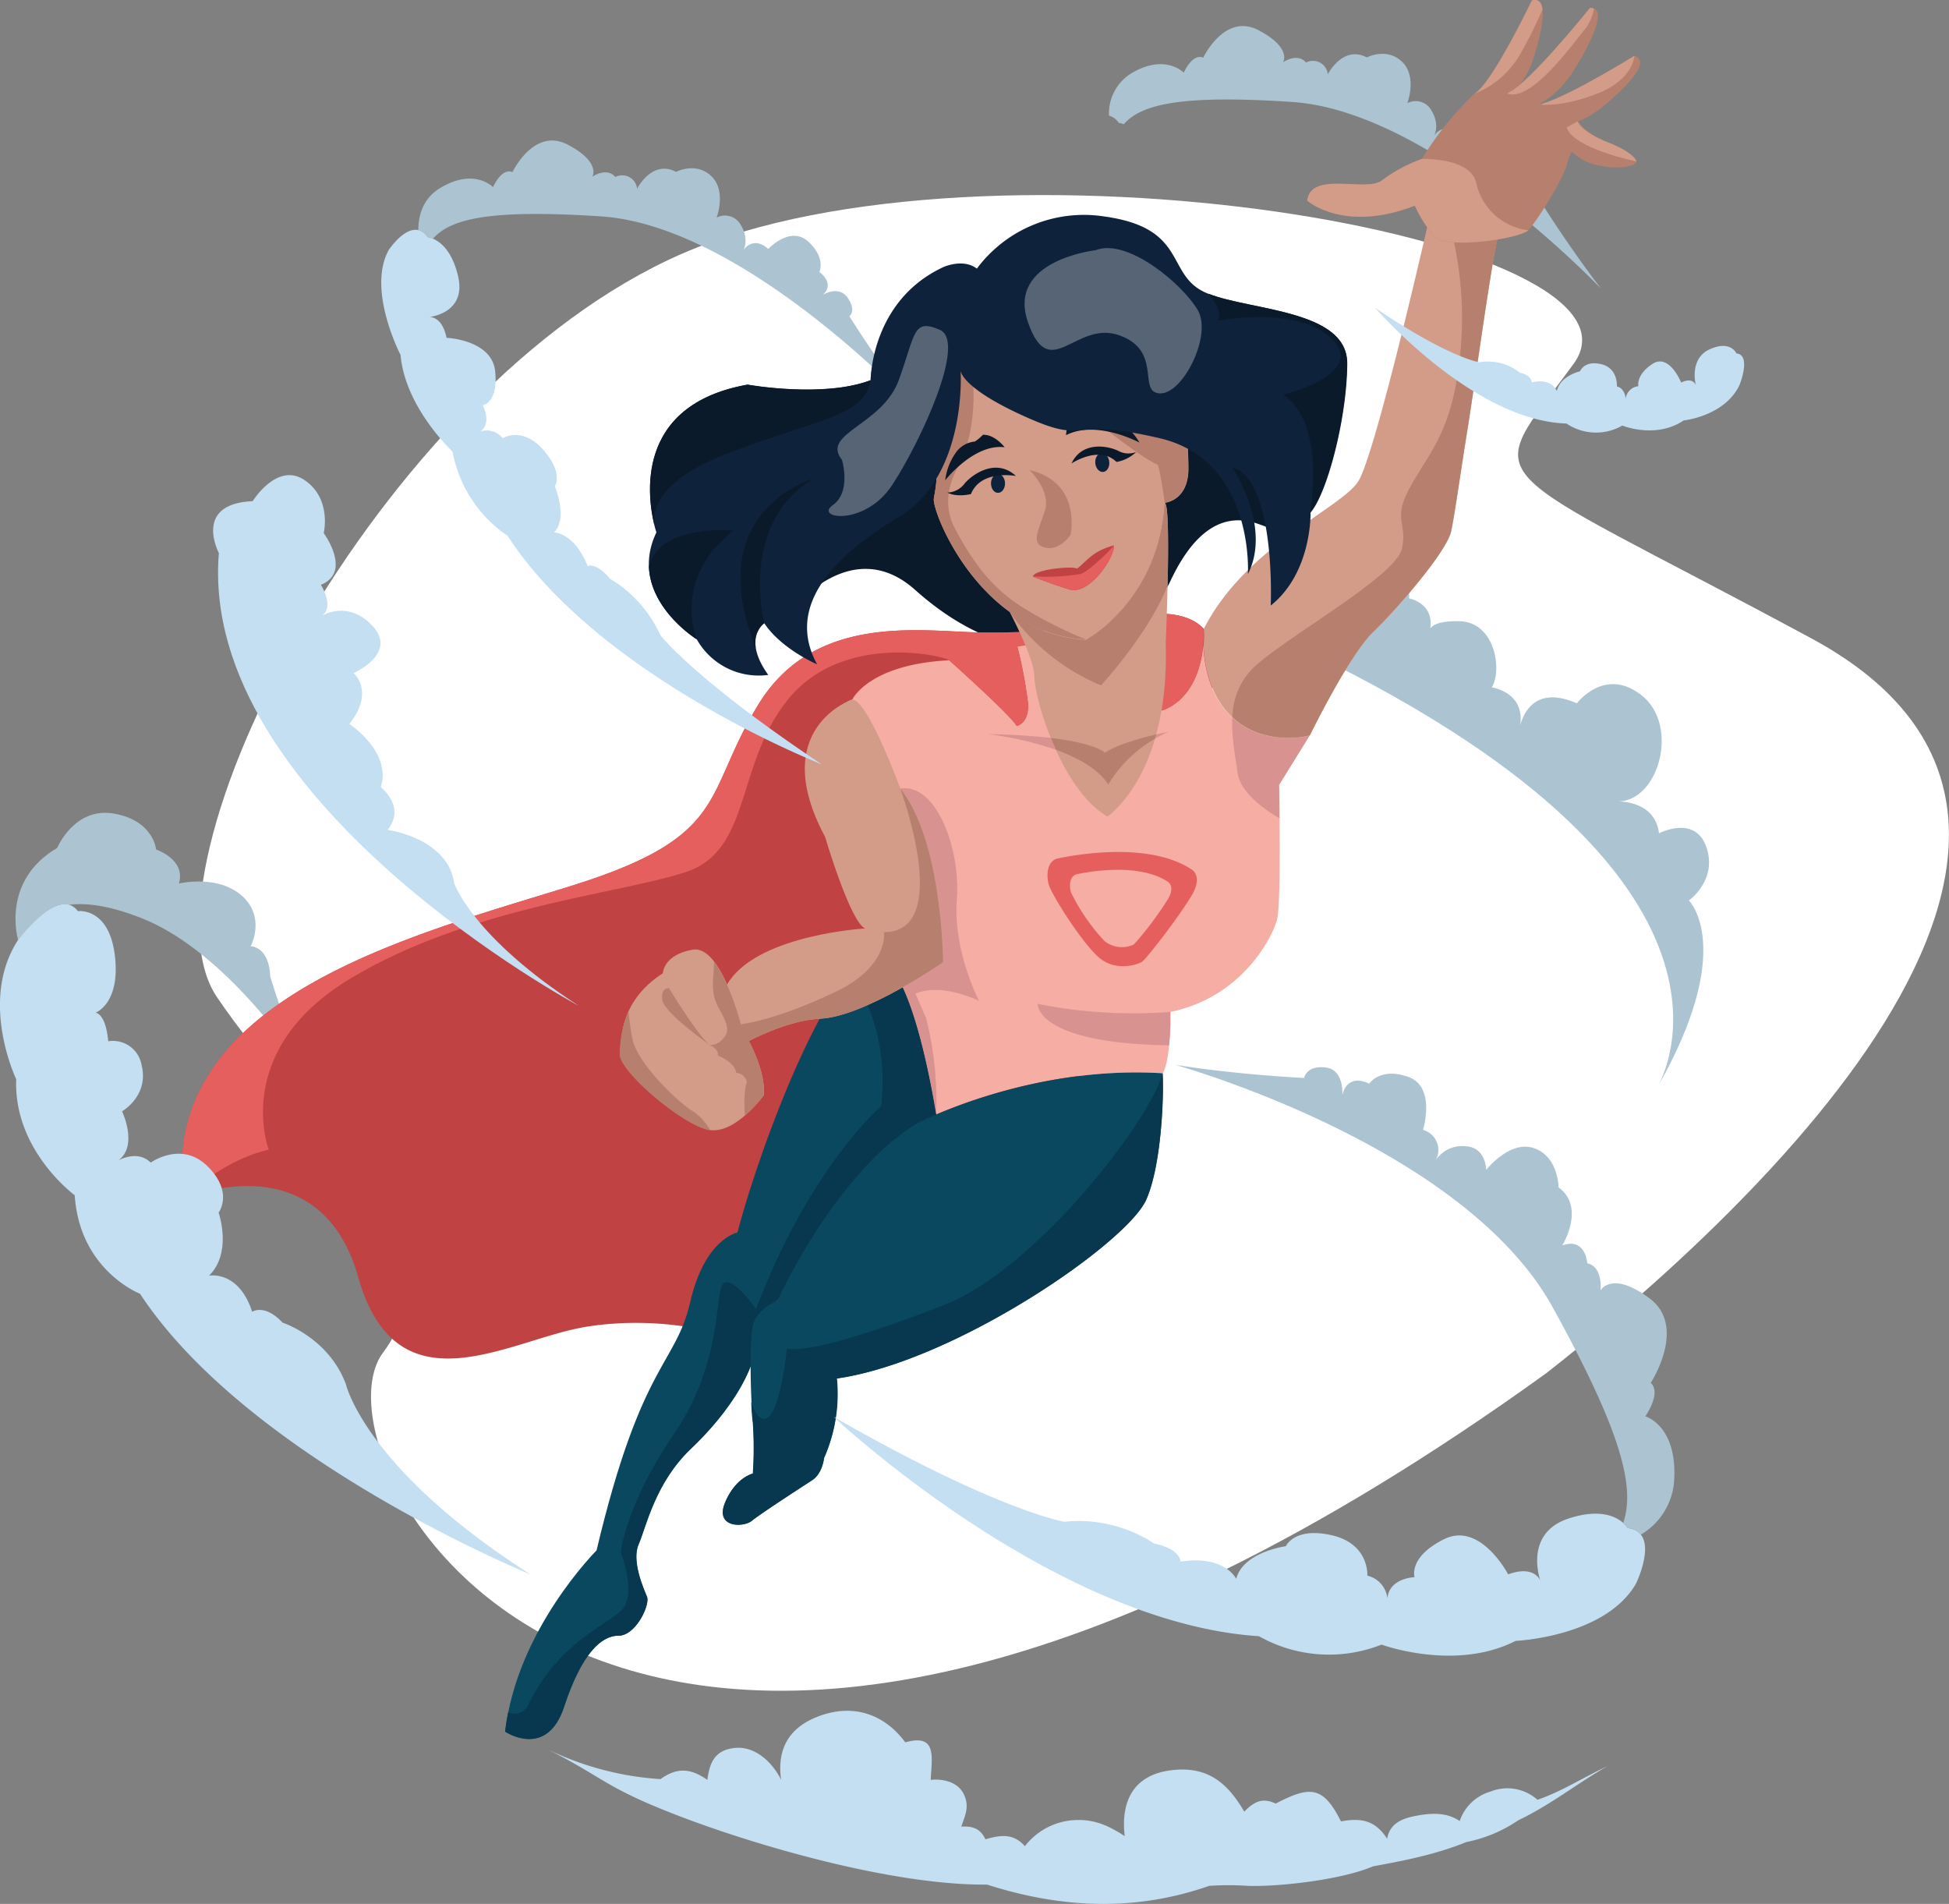 <svg id="Layer_1" data-name="Layer 1" xmlns="http://www.w3.org/2000/svg" viewBox="0 0 358.33 350"><rect x="0" y="0" width="358.33" height="350" fill="#808080" stroke="none"/><defs><style>.cls-1,.cls-14{fill:#fff;}.cls-2{fill:none;}.cls-3{fill:#acc3d1;}.cls-4{fill:#0a1a2b;}.cls-5{fill:#c14242;}.cls-6{fill:#f6ada4;}.cls-7{fill:#d39c89;}.cls-8{fill:#e55f5e;}.cls-9{fill:#b7806e;}.cls-10{fill:#0f223b;}.cls-11{fill:#0a4860;}.cls-12{fill:#07384f;}.cls-13{fill:#d89391;}.cls-14{opacity:0.3;}.cls-15{fill:#c4def2;}</style></defs><title>supergirl-layouts-4-5</title><path class="cls-1" d="M284.26,252.46C318.62,225.59,399.17,153,333,117.34c-62.56-33.73-60.74-27.16-43.7-50.44s-108.22-44.64-164-20.22S23.87,159.6,39.89,183.31s45.21,45.88,30.53,65.35S112.93,375.93,284.26,252.46Z"/><path class="cls-2" d="M171.82,63.46c0,3.43-2.37,5.6-7.52,5.6-4.62,0-9-2.83-9-8.44V57.85h9.3C168.85,57.85,171.82,59.63,171.82,63.46Z"/><path class="cls-2" d="M163.11,45c5.74,0,8.91,3.69,9.3,9.56H154.67C154.67,49.8,156.32,45,163.11,45Z"/><path class="cls-3" d="M237.51,18.74c-20.53-1.35-27.68.44-30.91,4.1a3.51,3.51,0,0,0-.91-.25,3.06,3.06,0,0,0-1.79-1.32,8.62,8.62,0,0,1,4-7.73c6.3-3.82,9.74-.17,9.74-.17s1.54-3.61,3.58-2.77c0,0,3.92-8.29,10.13-5.06s4.56,5.9,4.56,5.9,2.59-1.83,4.21.06a2.74,2.74,0,0,1,4,2.16s2.75-5.44,7.18-3.1c0,0,3.6-1.92,6.45.77s1,7.63,1,7.63a3.3,3.3,0,0,1,4.4,1.31c1.66,2.73.52,4.66.52,4.66s1.73-2.74,4.55-.2c0,0,4.1-4.39,7.38-1.34s2.11,5.52,2.11,5.52,3,2.06.64,4.22c0,0,2.87-1.87,4.55.5s.35,3.44.35,3.44,5.2,8.33,11.12,16C294.29,53.05,263.52,20.44,237.51,18.74Z"/><path class="cls-3" d="M59.26,201.64s-.79-1.34-2.22-3.48A28,28,0,0,0,59.26,201.64Z"/><path class="cls-3" d="M12.7,166.33c3.28-.42,7.62.21,13.27,2.43,14,5.5,26.22,22.12,31.07,29.4-4-7.32-7.34-18.57-7.34-18.57-.24-5.73-3.62-5.63-3.62-5.63s2.87-5.32-1.61-9.29-11.58-2.25-11.58-2.25c1.34-4.42-4.19-6.25-4.19-6.25s-.42-5.3-7.72-6.6-10.46,6.3-10.46,6.3C.07,162,3.33,172.8,3.33,172.8S8.88,165.27,12.7,166.33Z"/><path class="cls-3" d="M304.46,200.33s25.45-38.85-68.21-82.54c0,0-5.05-6.08.62-11.08,0,0,1.14-9.84,12.14-9.07S259.06,110,259.06,110s5.34.93,3.64,6.74c0,0-.95-2.73,5.66-2.54s7.84,9.13,5.9,12.16c0,0,6.88.93,5,8.11,0,0,1-9.41,10.65-5.18,0,0,5.18-6.9,12-1.39s3.14,19.17-4.3,19.44c0,0,6.71-.16,7.4,5.85,0,0,6.64-3.5,8.72,2.56s-3.22,9.79-3.22,9.79S319.47,174.3,304.46,200.33Z"/><path class="cls-3" d="M110.51,39.78c-20.53-1.35-27.67.44-30.91,4.1a3.51,3.51,0,0,0-.91-.25,3,3,0,0,0-1.78-1.32c0-2.67.82-5.82,4-7.73,6.3-3.82,9.74-.17,9.74-.17s1.53-3.61,3.57-2.77c0,0,3.93-8.29,10.13-5.06s4.56,5.9,4.56,5.9,2.6-1.83,4.22.06a2.74,2.74,0,0,1,4,2.16s2.74-5.44,7.17-3.1c0,0,3.61-1.92,6.46.76s1,7.64,1,7.64a3.31,3.31,0,0,1,4.41,1.31c1.65,2.73.52,4.66.52,4.66s1.73-2.74,4.55-.2c0,0,4.09-4.39,7.38-1.34S150.64,50,150.64,50s3,2.06.64,4.22c0,0,2.87-1.87,4.55.5s.34,3.44.34,3.44,5.21,8.33,11.12,16C167.29,74.09,136.53,41.48,110.51,39.78Z"/><path class="cls-4" d="M190.61,119s-9.82.65-22.35-10.55S144,113.92,144,113.92s-.05-10.4,13-26.22S174.28,61,174.28,61s29.17-7.63,45.9,9.35,13.89,23,13.89,23a10,10,0,0,1-.51,3.52c-.57,1.08-10.09-7.59-18.33,9.84S190.61,119,190.61,119Z"/><path class="cls-5" d="M200.57,115.26a168.25,168.25,0,0,1-20.44,1c-10.71-.17-30.27-3.63-40.61,13.14s-5.06,24.25-34.3,33.4-76.59,20.69-71.37,57.49c0,0,24.88-10.69,32,14.47s27.64,11.56,41.66,9.19,33.29.7,39.18,10.84c0,0,28-15.31,35.36-23s41.52-94.81,41.39-110S200.57,115.26,200.57,115.26Z"/><path class="cls-6" d="M240.78,135.21a17,17,0,0,1-9.64-.51c-8.23-3.14-9.72-11.59-9.91-16.12-1,10.49-7.59,12-7.59,12-.15-1.21.79-9.25.1-12.42s-26.93-.24-26.93-.24A86.19,86.19,0,0,1,189,129.18c.28,3.88-2.08,4.27-2.08,4.27-1.1-2-12.4-12.07-12.4-12.07-14.82.74-17.81,7.2-17.81,7.2l-.85.36,9.87,19.54-6.3,27.87h0a3.36,3.36,0,0,1,1.14-.31c6.37-.45,10.53,22.37,11.58,28.83,6.85-2.92,23-8.73,41.63-7.57,1.27-2.1,1.41-8.87,1.41-8.87l0-2.41C228.47,183.3,234,172.15,234.8,169s.35-24.67.35-24.67Z"/><path class="cls-7" d="M275.51,43.33l-13-2.07s-9.65,42.38-12.81,47.27-20.72,12-28.37,27.07a15.74,15.74,0,0,1,0,2.28c0,.24,0,.47-.06.7h0c.19,4.53,1.68,13,9.91,16.12a17,17,0,0,0,9.64.51s7.2-14.74,11.63-19,13.62-14.87,14.38-18.6,1.58-9.91,3-18.72S274.66,44.9,275.51,43.33Z"/><path class="cls-8" d="M49.42,211.35s-7-18.16,14.88-31.38,49.54-15.63,61.77-19.65,9.09-19.9,18.93-31.88,27.87-8.09,29.5-7.06c0,0,11.3,10.1,12.4,12.07,0,0,2.36-.39,2.08-4.27A75,75,0,0,0,187,118.87s26-3.84,26.7-.66-.25,11.21-.1,12.42c0,0,6.9-1.62,7.65-12.75a15.74,15.74,0,0,0,0-2.28c-5.65-6.09-20.72-.34-20.72-.34a168.25,168.25,0,0,1-20.44,1c-10.71-.17-30.27-3.63-40.61,13.14s-5.06,24.25-34.3,33.4-76.59,20.69-71.37,57.49C33.85,220.29,40.58,213.35,49.42,211.35Z"/><path class="cls-7" d="M169.89,74.87s0,5.5,1.41,8.8.77,5.61.39,8,8.44,24.87,28,25.93c0,0,13.4-7.07,14.49-25.17,0,0,4.28-.35,4.32-6.22s-1.33-16.57-1.33-16.57S190.19,44.13,177,59.26A43.85,43.85,0,0,0,169.89,74.87Z"/><path class="cls-9" d="M189.28,86.4s4,3.83,2.83,7.48-2.69,6.09,0,6.78,4.71-2.32,4.71-2.32S199,88.72,189.28,86.4Z"/><path class="cls-9" d="M214.14,92.41s4.28-.35,4.32-6.22-1.33-16.57-1.33-16.57-9.94-9.41-20.7-13.4c-.61-.2-4.51,13.6-4.51,13.6S209,84,212.83,85.42C212.83,85.42,213.25,86,214.14,92.41Z"/><path class="cls-9" d="M175.56,97.13C172.22,90.84,176.71,85,176.71,85c4.09-10.27,1.77-20.49.09-25.53a43.74,43.74,0,0,0-6.91,15.36s0,5.5,1.41,8.8.77,5.61.39,8,8.44,24.87,28,25.93a74.22,74.22,0,0,1-11.82-6C182.27,108,178.9,103.41,175.56,97.13Z"/><ellipse class="cls-10" cx="202.66" cy="85.04" rx="1.29" ry="1.73" transform="translate(-7.06 19.3) rotate(-5.36)"/><path class="cls-4" d="M196,80s0-2.9,2.23-3.65c0,0,.87.89,1.28.83s3.7-1.05,6.15.27a10.6,10.6,0,0,1,3.83,3.91S201.61,77.11,196,80Z"/><path class="cls-4" d="M184.71,82.22s-1.81-2.39-4-2.29a8.05,8.05,0,0,1-1.49,1.24,4.8,4.8,0,0,0-3.54,2.12,11,11,0,0,0-1.9,5S179.05,81.52,184.71,82.22Z"/><path class="cls-4" d="M197,85.2s5.08-3.41,8.27-.28a6.92,6.92,0,0,0,3.62-1.83,3.9,3.9,0,0,1-3.37-.25C203.46,81.89,198.88,81.16,197,85.2Z"/><ellipse class="cls-10" cx="183.48" cy="88.87" rx="1.73" ry="1.29" transform="translate(93.85 271.98) rotate(-89.76)"/><path class="cls-4" d="M186.78,87.5s-6.43-1.24-8.27,3.33c0,0-2.61.65-4.34-.28a4.12,4.12,0,0,0,3.22-1.72C179,87,183.25,84.21,186.78,87.5Z"/><path class="cls-5" d="M189.89,106s3.31,1.34,6.74,2.37c3.76,1.12,8.48-6.21,8.15-8.11-3.84,1-5,2.89-6.73,4.26C197.07,104,190.1,104.67,189.89,106Z"/><path class="cls-8" d="M198.55,105.53a39.84,39.84,0,0,1-8.65.43h0l.11.07c.61.25,3.56,1.41,6.62,2.33,3.76,1.12,8.48-6.21,8.15-8.11C204.5,100.85,199.82,105.4,198.55,105.53Z"/><path class="cls-7" d="M214.32,118.3s1.09-25.56-.18-25.89c-1.09,18.1-14.49,25.17-14.49,25.17a26,26,0,0,1-14-5.07c2.22,4.35,4.44,9.28,4.51,11.75.15,5,5.25,21.12,13.44,25.83C203.63,150.09,215.06,142.54,214.32,118.3Z"/><path class="cls-11" d="M92.89,318.33s7.64,5.14,10.84-4.58,6.8-13.07,10-13.06,5.85-5.72,5.23-7.18-2.87-6.59-1.53-9.62,3-11.28,9.61-17.56,13.59-15.73,12.17-24c0,0,32.67-28.54,33.15-35.8,0,0-4.43-31-11.85-30.52s-20.12,32.33-24.93,50.57c0,0-6,1.1-8.68,12.77s-9,11-17.22,45.66C109.72,285,95,299.58,92.89,318.33Z"/><path class="cls-12" d="M172.4,206.56s-4.43-31-11.85-30.52c-1.3.09-2.77,1.16-4.33,2.94,2.76,3.78,7.16,12,5.78,24.39,0,0-13,11-23,37.25,0,0-4.59-6.53-6.1-4.55s-.08,14.47-9,27.55-9.78,21.79-9.78,21.79,3.18,7.84,0,10.74-11.36,6-16.84,16.92a2.9,2.9,0,0,1-3.86,1.73c-.23,1.16-.42,2.33-.56,3.53,0,0,7.64,5.14,10.84-4.58s6.8-13.07,10-13.06,5.85-5.72,5.23-7.18-2.87-6.59-1.53-9.62,3-11.28,9.61-17.56,13.59-15.73,12.17-24C139.25,242.36,171.92,213.82,172.4,206.56Z"/><path class="cls-9" d="M202.42,126s8.68-9.37,12.24-18.31c.16-7,.19-15-.52-15.23-1.09,18.1-14.49,25.17-14.49,25.17a26,26,0,0,1-14-5.07A38.9,38.9,0,0,0,202.42,126Z"/><path class="cls-11" d="M213.76,197.3s.47,15.24-3,23.21-35.26,29.84-56.88,32.87A29.1,29.1,0,0,1,151.53,268s-.28,2.85-2.18,4.08-9.51,6.16-11.08,7.45-6.85,1.29-4.92-3.35,5.11-5.32,5.11-5.32a70.08,70.08,0,0,0,0-9.38c-.41-2.79-.75-14.61-.07-17.74s4.53-4.62,4.53-4.62,10.71-23.63,25.78-32.65C168.66,206.48,189.12,195.76,213.76,197.3Z"/><path class="cls-12" d="M210.74,220.51c2.62-6,3.36-18.5,3-23.21-2.21,8.58-23.21,35.95-40.14,42.58-14.75,5.78-25.66,8.81-28.93,8,0,0-1.28,13.37-4.34,12.94-.95-.13-1.67-1.4-2.22-3.09.08,1.69.18,3.07.29,3.81a70.08,70.08,0,0,1,0,9.38s-3.18.69-5.11,5.32,3.36,4.63,4.92,3.35,9.17-6.21,11.08-7.45,2.18-4.08,2.18-4.08a29.1,29.1,0,0,0,2.33-14.63C175.48,250.35,207.26,228.48,210.74,220.51Z"/><path class="cls-13" d="M168.32,182.68s3.93-2.22,11.68,1.31c0,0-4.8-9.2-4.08-18.54s-3.73-21.52-10.41-20.49a2.15,2.15,0,0,0-1.24.67l1.44,2.85L162,164.88c.24,4.87.71,9.46,1,12.16,5,4.43,8.21,22.24,9.12,27.83a62.16,62.16,0,0,0-1.85-17.69Z"/><path class="cls-13" d="M190.78,184.54s-.53,7.25,24.15,7.62c.2-2,.24-3.73.24-3.73l0-2.41A89.63,89.63,0,0,1,190.78,184.54Z"/><path class="cls-8" d="M219,159.78c-8.8-5.74-24.81-1.9-24.81-1.9-2,.81-1.7,3.73-1.34,4.86.78,2.2,5.94,10.31,9,13.11,3.25,3,7.55,1.34,8.06,1,.84-.57,6.35-7.64,9.05-12C221.38,160.93,219,159.78,219,159.78Zm-4.38,5.67a60.54,60.54,0,0,1-6.14,8.16,5.08,5.08,0,0,1-5.47-.67,36.85,36.85,0,0,1-6.11-8.89c-.24-.76-.45-2.75.91-3.3,0,0,10.85-2.6,16.82,1.3C214.64,162.05,216.25,162.83,214.63,165.45Z"/><path class="cls-13" d="M231.14,134.7a13.82,13.82,0,0,1-4.57-2.81c-.2,3.64.58,7.29.94,10.07.49,3.76,5.08,6.93,7.73,8.47,0-3.54-.09-6.14-.09-6.14l5.63-9.08A17,17,0,0,1,231.14,134.7Z"/><path class="cls-9" d="M252.41,116.21c4.43-4.26,13.62-14.87,14.38-18.6s1.58-9.91,3-18.72,4.89-34,5.74-35.56l-8.83-1.41A66,66,0,0,1,268.56,64c-1.25,14.29-4.91,18-8.9,24.83s-.78,7-1.92,12.06-21.15,16.14-27.15,21.72a13,13,0,0,0-4,9.24,13.82,13.82,0,0,0,4.57,2.81,17,17,0,0,0,9.64.51S248,120.47,252.41,116.21Z"/><path class="cls-9" d="M240.33,36.88s6.71,6,19.79.93a24.12,24.12,0,0,0,3.61,5.69c2.18,2.39,15.71.37,17.24-1.17s6.66-9.77,7.13-12.16,3.06-5.82,3.06-5.82-9.57-8.94-20.09-7.12a59.14,59.14,0,0,0-9.66,12,27.6,27.6,0,0,0-7.27,3.89C251.29,35.47,241.05,31.28,240.33,36.88Z"/><path class="cls-7" d="M254.14,33.11c-2.85,2.36-13.09-1.83-13.81,3.77,0,0,6.71,6,19.79.93a24.12,24.12,0,0,0,3.61,5.69c2.18,2.39,15.71.37,17.24-1.17a11.18,11.18,0,0,1-9.54-8.6c-.94-4.83-10-4.51-10-4.51A27.6,27.6,0,0,0,254.14,33.11Z"/><path class="cls-9" d="M281.64.08s-7.4,15.44-10.57,17.15c0,0-2.52,3.52-.57,3.57s8.51-2,11.22-9.45C281.72,11.35,286.09-1.09,281.64.08Z"/><path class="cls-9" d="M292.31,1.47S280.57,16.1,277,17.16c0,0-3.48,3.14-1.62,3.66s8.83-.16,13.66-7.38C289,13.44,297,1.28,292.31,1.47Z"/><path class="cls-9" d="M300.49,10.26s-15,9.33-18.62,9.09c0,0-4.12,1.68-2.51,2.78S287.68,25,294.17,20C294.17,20,304.89,11.66,300.49,10.26Z"/><path class="cls-9" d="M284.24,21.8s3.51,6.56,7.95,8.12,8.75.72,8.64-.24c0,0-.18-1.52-5.23-3.52s-5.8-4.54-5.8-4.54Z"/><path class="cls-10" d="M176.61,68.15S177.9,87.44,165.28,95s-20.73,16.7-15.06,27.12c0,0-6.54-2.78-9.7-7.54,0,0-4.13,2.75.73,9.49a13.06,13.06,0,0,1-13.14-6.53s-13-8-7.43-19.67c0,0-7.79-22.78,16.76-27.15,0,0,13.92,2.51,22.63-.82,0,0,0-14.6,13.39-20.81,0,0,3.61-1.64,6.14.29A24.53,24.53,0,0,1,203,39.79c15.6,2.14,11.15,10.81,18.81,14.07s25.95,2.94,25.89,13-3.7,23.84-6.75,27.37c0,0,.3,11-7.32,17.09,0,0,1-23.12-7.1-25.42,0,0,7.38,10.81,2.9,19.64,0,0,1.29-20.93-16.29-25s-12.68,1.42-24.58-3.91S176.61,68.15,176.61,68.15Z"/><path class="cls-4" d="M137.44,70.7c-21.1,3.76-18.31,21.1-17.11,25.91-.38-2.47.38-8.22,13.21-13.16,16.89-6.52,25.31-6.75,26.53-13.57C151.36,73.21,137.44,70.7,137.44,70.7Z"/><path class="cls-4" d="M160.07,69.88a8.21,8.21,0,0,0,.13-1.72C160.08,69.23,160.07,69.88,160.07,69.88Z"/><path class="cls-4" d="M119.3,104.18c.35,8.12,8.81,13.34,8.81,13.34s-4.71-11.1,6.77-20C134.88,97.49,121.05,96.3,119.3,104.18Z"/><path class="cls-4" d="M222.19,54c2.44,2.71,2.25,5,1.31,5,0,0,15.31-3,21.49,3.42s-9.09,10.15-9.09,10.15c7.94,5.18,5,21.57,5,21.57,3.05-3.53,6.68-17.32,6.75-27.37C247.72,57,230.08,57.12,222.19,54Z"/><path class="cls-14" d="M201.41,46S185,47.82,189,59.25s8.73-.47,16.79,2.39,3.24,10.51,7.46,10.68,9.62-10.61,7-15.24S207.35,43.64,201.41,46Z"/><path class="cls-14" d="M154.8,84.54s1.79,5.87-1.69,8.32,5.86,4,10.93-3.71,13.78-26.31,8.76-28.51-4.48.78-7.54,9.2S150.86,79.61,154.8,84.54Z"/><path class="cls-4" d="M149.51,88s-20.82,5.9-10.54,31.09a4.52,4.52,0,0,1,1.55-4.57S135.77,96.35,149.51,88Z"/><path class="cls-7" d="M156.69,128.58s-15.67,5.32-5,25.25c0,0,4.65,15.74,7.37,16.85,0,0-18.92,1.08-24.87,9.51s-1.36,13.93-1.36,13.93,9.77-6.46,18-6.85,22.59-10.38,22.59-10.38-.05-22.17-7.87-31.93C165.5,145,159.71,128.89,156.69,128.58Z"/><path class="cls-7" d="M136.46,189.25s4.32,6.57,4,12.05c0,0-5.14,7.11-9.89,6.44s-16.84-10.87-16.59-14.07.19-9.77,7.89-14.76c0,0,.08-3.4,5.49-4.33S136.46,189.25,136.46,189.25Z"/><path class="cls-9" d="M130.55,207.74a9.84,9.84,0,0,0-3.06-3.39c-2.5-1.42-10.37-8.79-11.23-13.46-.38-2-.59-3.73-.71-5a21.06,21.06,0,0,0-1.61,7.81c-.25,3.2,11.84,13.39,16.59,14.07Z"/><path class="cls-9" d="M123,181.65s5,8.31,7.41,10.39c0,0-8.15-5.73-8.62-8.11S123,181.65,123,181.65Z"/><path class="cls-9" d="M162.51,171.37s1,6.17-8.74,10.88c-11.52,5.55-17.82,6.07-17.82,6.07l1,3.41c3.6-1.89,9-4.23,13.84-4.46,8.22-.4,22.59-10.38,22.59-10.38s-.05-22.17-7.86-31.93C165.51,145,175.37,171.33,162.51,171.37Z"/><path class="cls-9" d="M136.46,189.25s-2-8.37-5.21-12.48c.14,1.53-.57,4.4.15,6.81s3.28,5,1.87,6.95-2.85,1.51-2.85,1.51,1.88.89,1.54,2c0,0,3,1.07,3.41,3.18a2.15,2.15,0,0,1,1.95,1.68s-.69,1.4-.37,6.19a24.56,24.56,0,0,0,3.47-3.74C140.78,195.82,136.46,189.25,136.46,189.25Z"/><path class="cls-7" d="M283.59,1.72c-.15-1.23-.7-2-1.95-1.64,0,0-7.4,15.44-10.57,17.15a16.61,16.61,0,0,0,8.16-6.84A74.83,74.83,0,0,0,283.59,1.72Z"/><path class="cls-7" d="M293.06,1.58a1.86,1.86,0,0,0-.75-.11s-11.49,14.31-15.19,15.65a1.07,1.07,0,0,0,.65.24c4.54.36,11.27-9.16,13.64-12A8.62,8.62,0,0,0,293.06,1.58Z"/><path class="cls-7" d="M283.33,19.24s4.14.47,10.59-2.14,6.57-6.84,6.57-6.84-11.65,7.25-16.9,8.8Z"/><path class="cls-7" d="M295.6,26.16c-5.05-2-5.57-3.85-5.57-3.85l-2,1.11c1.21,3.9,12.85,6.26,12.85,6.26S300.65,28.16,295.6,26.16Z"/><path class="cls-13" d="M212.58,135l-.24.81a27.61,27.61,0,0,1,2.55-1.32S214,134.69,212.58,135Z"/><path class="cls-13" d="M193.22,135.66a111.29,111.29,0,0,0-11.51-.69,61.23,61.23,0,0,1,12.45,2.88C193.82,137.12,193.51,136.39,193.22,135.66Z"/><path class="cls-9" d="M203.15,138.38s-1.55-1.72-9.93-2.72c.29.73.6,1.46.94,2.19,3.94,1.42,7.75,3.47,9.6,6.38a23.6,23.6,0,0,1,8.58-8.41l.24-.81C209.82,135.66,205.3,136.9,203.15,138.38Z"/><path class="cls-15" d="M99.93,321.21c11.32,5.62,10.76,7.19,24.86,12.61s39.28,12.79,56.68,12.63c14,4.48,27.51,4.9,40.85.23a53.48,53.48,0,0,1,7.06,0c5.16.21,17-1,23.07-3.59,6.08-1.11,11.56-2.2,17.14-4.46a25.81,25.81,0,0,0,9.54-4c5.83-2.76,10.78-6.73,16.34-9.92-4.32,2-8.28,4.59-12.8,6.15a8.3,8.3,0,0,0-8.64-1.51,8.42,8.42,0,0,0-5.66,5.42c-2.34-1.62-5.17-1.49-7.84-1s-5,1.36-5.5,4.25c-2.17-3.35-4.7-3.89-8.49-3.19-3.32-6.65-5.79-6.49-12-3.27-2.47-1.18-4-.33-5.78,1.48-3.15-5.42-6.89-8.48-13.59-7.59s-9.15,5.6-8.39,12.08c-3-1.94-5.64-3.16-9.35-2.93a12.36,12.36,0,0,0-9,4.79c-2.1-2.38-4.41-2.09-7.26-1.27-.93-2-2.35-2.44-4.43-2.33.69-2.1,1.53-3.58.51-5.85s-3.71-3-6.14-2.74c.22-4.26,1.19-8.55-4.67-6.9-3.77-5.09-9.24-7-15.2-5.05s-8.47,6-7.63,11.93c-1.61-3.25-4.8-6.23-8.51-5.85s-4.64,2.73-5.05,5.87c-3.07-2.14-5.53-2.35-8.62-.14A55.61,55.61,0,0,1,99.93,321.21Z"/><path class="cls-15" d="M106.44,184.92s-70-37.47-66.2-83.25c0,0-4.85-9.08,6.21-9.54,0,0,4.5-7.3,9.55-3.87S59.52,98,59.52,98s5.29,7.16-.52,9.51c0,0,2.52,3.92.24,5.66,0,0,4.8-3,9.34,2S65,123.74,65,123.74s4,3.3-.77,9.36c0,0,7.82,5.05,5.79,11.62,0,0,4.67,3.61,1.25,7.83,0,0,11.13,1.52,12.24,9.86C83.54,162.41,86.85,172.26,106.44,184.92Z"/><path class="cls-15" d="M153.27,260.46s40.24,37.86,78.2,40.33A26.18,26.18,0,0,0,254,302.33s13.53,5,24.65-.68c0,0,16.48-.7,22.14-10.54,0,0,4.62-9.49-1.55-10.21,0,0-2.5-4.5-10.87-1.74s-5.15,11.46-5.15,11.46-1.05-3-5.94-1.2c0,0-5.09-9.76-11.75-6.48s-5.46,7-5.46,7-4.62.11-5,3.89a4.77,4.77,0,0,0-3.68-4.17s.42-5.81-6.49-7.42-8.49,2-8.49,2-7.84,1.05-9.13,6c0,0-2.11-4.43-10.24-3.16,0,0,.11-2.29-4.84-3.33a25.36,25.36,0,0,0-16.49-4S183.49,277.8,153.27,260.46Z"/><path class="cls-15" d="M252.82,56.58S270.71,77.31,288,77.86a9.7,9.7,0,0,0,10.27.37s6.12,2.53,11.29-.94c0,0,7.54-.77,10.26-6.52,0,0,2.24-5.53-.57-5.8,0,0-1.08-2.52-4.94-.75s-2.51,6.66-2.51,6.66-.45-1.68-2.71-.55c0,0-2.19-5.46-5.28-3.43s-2.59,4.1-2.59,4.1a2.58,2.58,0,0,0-2.33,2.34s-.06-1.92-1.62-2.3c0,0,.27-3.33-2.87-4.09s-3.91,1.31-3.91,1.31-3.6.78-4.26,3.62c0,0-.9-2.49-4.63-1.58,0,0,.08-1.31-2.17-1.79A9.41,9.41,0,0,0,272,66.6S266.4,65.81,252.82,56.58Z"/><path class="cls-15" d="M97.5,289.4s-51.66-21-71.76-51.57c0,0-11.11-4.28-12-18.1,0,0-11.28-8.26-10.76-21.34,0,0-6.94-14.43.34-25.59,0,0,7.41-10.06,11-5.3,0,0,5.69-.79,6.79,8.1s-3.55,10.57-3.55,10.57,1.86,0,2.34,5.25a5.35,5.35,0,0,1,6.14,4.42c1.39,5.6-3.6,8.46-3.6,8.46s3,6.25-.64,9c0,0,3.49-2,5.91.43,0,0,5.66-4.11,10.48.7s2,8.48,2,8.48,2.58,7.33-1.76,11.6c0,0,5.43-1.07,7.93,6.64,0,0,2.25-1.57,5.6,2,0,0,8.47,2.71,11.67,11.41C63.6,254.5,67.21,270.07,97.5,289.4Z"/><path class="cls-3" d="M285.43,240.26c13.06,23.61,15.15,33.36,13,39.72a3.93,3.93,0,0,1,.79.92,3.41,3.41,0,0,1,2.44,1.22,12.44,12.44,0,0,0,6.14-10c.59-10.13-5.31-11.75-5.31-11.75s3.05-4.29,1-6.15c0,0,6.78-10.34-.23-15.55s-9-1.43-9-1.43.52-4.35-2.44-5c0,0-.26-4.82-4.59-3.29,0,0,4.35-7-.69-10.68,0,0,0-5.61-4.48-7.19s-8.82,4-8.82,4,0-4.26-3.91-4.37a5.79,5.79,0,0,0-5.35,2.56,3.87,3.87,0,0,0-2.35-5.57s2.45-7.88-2.71-9.73-7.19,1.24-7.19,1.24-3.92-2.16-4.94,2.11c0,0,.41-4.7-3.11-5.09s-3.92,1.93-3.92,1.93-12-.55-23.61-2.4C216.15,195.82,268.89,210.36,285.43,240.26Z"/><path class="cls-15" d="M151.06,140.5s-40.76-15.88-57.74-42A24,24,0,0,1,83.2,83S74.51,75,73.64,65.24c0,0-6.23-11.95-2.17-19.28,0,0,4.25-6.47,7.22-2.33,0,0,3.92.27,5.53,7.14s-5.31,7.51-5.31,7.51S81.26,58,82.1,62.1c0,0,8.36.34,8.94,6.18s-2.29,6.22-2.29,6.22,1.8,3.32-.5,4.84a3.75,3.75,0,0,1,4.18,1.22s3.59-2.25,7.43,2.11S102,89.38,102,89.38s2.5,5.92-.15,8.49c0,0,3.72,0,6.2,6.21,0,0,1.43-.85,4.11,2.32a23.3,23.3,0,0,1,9.26,10.38S127.61,124.85,151.06,140.5Z"/></svg>